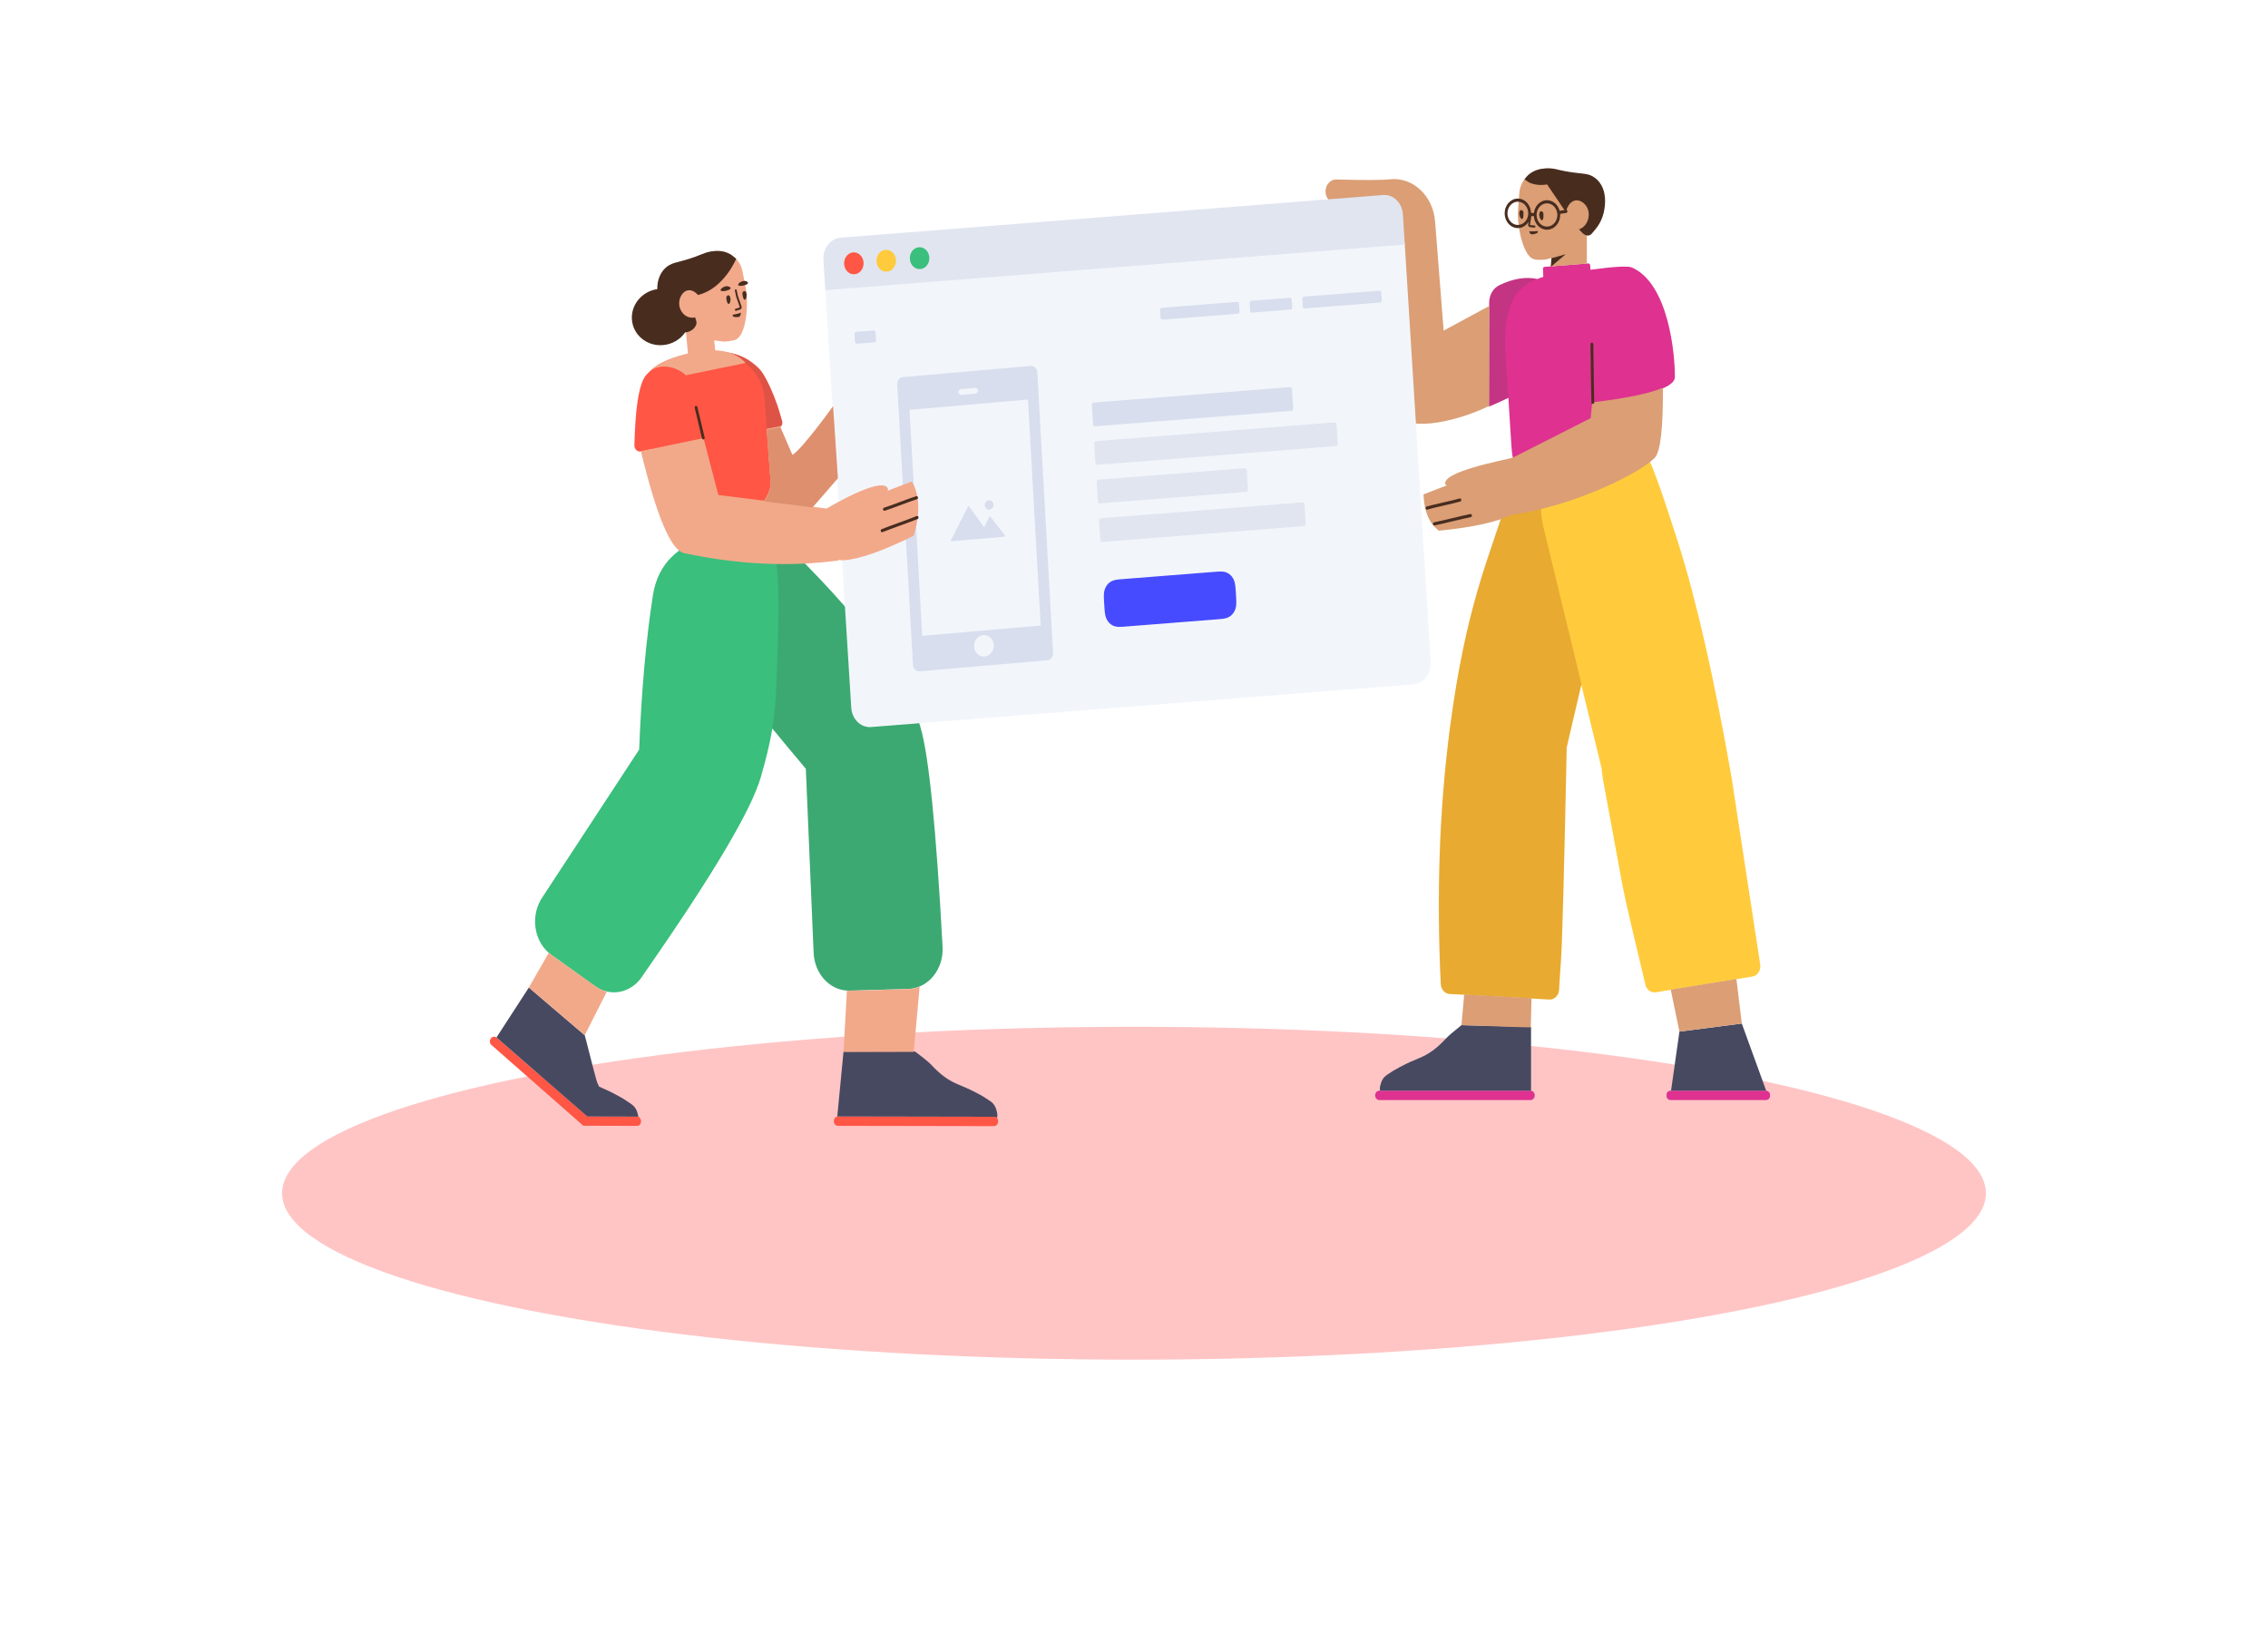 <svg width="402" height="291" viewBox="0 0 402 291" fill="none" xmlns="http://www.w3.org/2000/svg">
<g filter="url(#filter0_f_522_5463)">
<ellipse cx="201" cy="211.5" rx="151" ry="29.5" fill="#FFC5C5"/>
</g>
<path d="M312.991 194.989H296.131C295.736 194.989 295.391 194.669 295.391 194.285V194.029C295.391 193.644 295.72 193.324 296.131 193.324H312.991C313.385 193.324 313.731 193.644 313.731 194.029V194.285C313.731 194.669 313.402 194.989 312.991 194.989ZM271.294 193.324C271.702 193.324 272.034 193.697 272.034 194.157C272.034 194.616 271.702 194.989 271.294 194.989H244.482C244.074 194.989 243.742 194.616 243.742 194.157C243.742 193.697 244.074 193.324 244.482 193.324H271.294Z" fill="#DE3190"/>
<path d="M271.375 193.331C271.349 193.328 271.322 193.326 271.295 193.326H244.599C244.581 193.225 244.572 193.097 244.575 192.932C244.593 192.803 244.595 192.655 244.631 192.507C244.842 191.623 245.098 191.036 245.846 190.514C246.594 189.992 247.358 189.526 248.154 189.116C251.09 187.564 252.094 187.584 254.024 186.16C254.823 185.565 255.557 184.877 256.243 184.131C256.701 183.635 257.635 182.828 259.045 181.71L271.375 182.03V193.331ZM313.053 193.328C313.033 193.327 313.013 193.326 312.992 193.326H296.189L297.678 182.852L308.732 181.43L313.053 193.328Z" fill="#474961"/>
<path d="M276.395 79.662C276.958 78.948 277.587 78.288 278.279 77.695C280.289 76.845 284.125 75.947 286.863 76.928C290.064 78.075 292.039 81.211 292.039 81.211C292.039 81.211 292.509 80.661 297.405 96.042C300.669 106.296 303.836 120.191 306.907 137.726C307.201 139.69 308.897 150.765 311.997 170.951C311.999 170.968 312.001 170.984 312.004 171.001C312.134 172.012 311.51 172.951 310.611 173.097L293.467 175.889C292.642 176.023 291.858 175.442 291.642 174.536C289.504 165.542 288.348 160.626 288.174 159.788C287.799 158.113 287.431 156.216 287.049 154.044L284.049 137.732C284.02 137.574 283.963 137.061 283.879 136.193C282.479 130.42 281.282 125.485 280.289 121.385C279.49 124.835 278.625 128.534 277.695 132.483C277.243 154.622 276.906 167.212 276.682 170.253C276.648 170.723 276.538 172.454 276.353 175.447C276.291 176.452 275.526 177.216 274.632 177.167L256.958 176.193C256.116 176.147 255.442 175.393 255.396 174.447C254.614 158.495 255.131 143.488 256.948 129.428C259.766 107.606 264.026 98.689 266.567 90.295C266.595 90.195 268.611 86.605 272.614 79.525C274.005 79.534 275.266 79.58 276.395 79.662Z" fill="#FFCB3D"/>
<path opacity="0.2" d="M273.941 84.41C273.009 87.258 272.849 90.421 273.589 93.48C274.626 97.764 275.663 102.049 276.7 106.334C276.7 106.334 277.904 111.297 280.311 121.225C279.506 124.721 278.634 128.473 277.695 132.483C277.231 154.553 276.888 167.108 276.665 170.149C276.513 172.218 276.399 173.976 276.323 175.423C276.27 176.437 275.5 177.213 274.598 177.162L256.908 176.157C256.066 176.109 255.393 175.353 255.348 174.407C254.598 158.48 255.132 143.487 256.948 129.428C259.766 107.606 263.976 98.65 266.516 90.255C266.539 90.175 270.17 87.082 273.941 84.41Z" fill="#8C2A00"/>
<path d="M272.504 49.451C272.859 49.304 273.212 49.179 273.555 49.074L273.487 47.686C273.477 47.484 273.613 47.311 273.793 47.297L281.51 46.692C281.691 46.678 281.848 46.832 281.861 47.036L281.91 47.819C286.119 47.241 288.576 47.109 289.282 47.423C295.824 50.338 296.905 62.994 296.871 66.844C296.861 67.876 295.394 68.803 292.47 69.624C292.789 73.123 292.976 75.1 293.084 76.127C293.084 76.127 293.083 76.309 293.119 76.578C293.212 77.369 270.987 85.106 270.987 85.106C270.971 85.09 270.955 85.091 270.955 85.091C270.955 85.091 270.64 85.031 270.249 84.815C270.056 84.725 269.859 84.599 269.659 84.419C268.172 83.111 267.933 79.845 267.902 79.049C267.882 78.796 267.866 78.598 267.866 78.598C267.805 77.41 267.656 75.004 267.361 70.516C266.307 71.027 265.158 71.547 263.914 72.075L263.96 53.612C263.963 52.292 264.66 51.099 265.735 50.57C268.129 49.394 270.386 49.02 272.504 49.451Z" fill="#DE3190"/>
<path d="M271.332 182.11L268.404 182.035L259.045 181.708L259.525 176.288L271.456 176.94L271.332 182.11ZM296.139 175.416L307.775 173.525L308.732 181.428L297.678 182.85L296.139 175.416ZM281.269 39.893V46.732L274.898 47.221L274.988 45.73C274.077 45.991 274.13 45.96 274.042 45.982C272.984 46.153 272.104 46.013 271.944 45.957C271.361 45.833 270.79 45.213 270.322 44.217C269.686 42.888 269.198 40.874 269.056 38.514C269.022 38.178 269.037 37.848 269.051 37.517L269.293 34.243C269.346 33.511 269.562 32.798 269.951 32.179C270.109 31.902 270.263 31.681 270.445 31.499C272.413 29.22 275.487 29.95 276.034 30.106C276.098 30.132 276.163 30.14 276.227 30.166C276.815 30.419 277.383 30.541 277.953 30.627C278.215 30.657 278.404 30.938 278.376 31.23L277.92 35.9C278.077 35.808 280.558 34.696 281.249 35.257C281.82 35.726 282.062 38.658 281.269 39.893ZM267.998 81.195L268.167 81.028C268.243 81.028 268.286 81.033 268.301 81.041L281.938 74.119L282.219 71.329C288.257 70.594 292.432 69.726 294.747 68.727C294.787 75.902 294.316 80.03 293.335 81.11C291.11 83.559 279.523 89.61 267.924 91.243C265.332 92.536 261.043 93.477 255.059 94.067C253.352 92.839 252.435 90.694 252.308 87.632L256.463 86.025C256.295 85.96 256.209 85.911 256.209 85.911C255.31 83.601 266.701 81.557 268.154 81.116L267.998 81.195ZM264.595 71.629C258.994 74.528 249.977 76.733 247.567 73.574C244.411 69.438 243.996 58.176 246.321 39.788C241.246 38.523 237.731 37.149 235.775 35.665C235.246 35.263 234.935 34.587 234.95 33.871C234.974 32.708 235.835 31.787 236.873 31.814C241.843 31.945 244.992 31.934 246.321 31.782C246.354 31.778 246.387 31.775 246.421 31.771C250.452 31.373 254.007 34.712 254.363 39.229L255.887 58.605L263.956 54.239L263.948 71.906C264.166 71.813 264.382 71.721 264.595 71.629Z" fill="#DB9E75"/>
<path opacity="0.177" d="M272.378 49.414C270.901 50.044 269.394 51.069 268.388 52.733C268.099 53.215 267.735 53.941 267.489 54.965C267.454 55.114 267.417 55.244 267.382 55.393C267.298 55.71 267.118 56.382 266.972 57.105C266.818 57.919 266.751 59.452 266.777 61.576L266.781 61.63L266.819 62.517C267.035 65.727 267.21 68.359 267.351 70.509C266.304 71.018 265.162 71.534 263.926 72.06L263.96 53.603C263.963 52.287 264.655 51.095 265.726 50.564C268.075 49.399 270.292 49.016 272.378 49.414V49.414Z" fill="#444444"/>
<path d="M274.989 45.773L277.513 45.065L274.898 47.283L274.989 45.773Z" fill="#482D1F"/>
<path d="M279.874 40.656L279.889 40.654C280.112 40.569 280.765 40.313 281.2 39.549C281.636 38.785 281.787 37.711 281.326 36.804C280.88 35.918 279.941 35.345 279.128 35.546C278.671 35.658 278.341 36.008 278.305 36.041C277.804 36.612 277.644 37.26 277.644 37.26L277.561 37.705C277.471 37.554 277.388 37.404 277.314 37.258C276.281 35.748 275.251 34.219 274.22 32.69C273.546 32.815 272.481 32.893 271.298 32.457C270.883 32.297 270.53 31.997 270.219 31.793C270.313 31.675 270.405 31.574 270.482 31.454C271.926 29.642 274.584 29.695 275.78 29.985C275.926 30.02 276.442 30.155 277.19 30.299C277.595 30.383 277.922 30.422 278.117 30.463C280.544 30.86 281.54 30.644 282.698 31.521C282.915 31.676 283.408 32.068 283.806 32.763C284.928 34.728 284.397 37.036 284.25 37.723C283.759 39.776 282.61 40.812 282.233 41.305C281.477 42.308 280.495 41.305 280.495 41.305C280.495 41.305 280.243 41.055 279.874 40.656Z" fill="#482D1F"/>
<path d="M258.711 88.356C258.843 88.319 258.977 88.41 259.01 88.559C259.042 88.707 258.962 88.858 258.829 88.895C257.999 89.126 257.349 89.282 255.897 89.612C254.452 89.941 253.806 90.096 252.985 90.324C252.852 90.361 252.719 90.27 252.686 90.122C252.653 89.973 252.734 89.822 252.866 89.786C253.697 89.555 254.347 89.398 255.799 89.068C257.244 88.74 257.89 88.584 258.711 88.356ZM260.608 91.115C260.742 91.088 260.871 91.188 260.895 91.339C260.92 91.489 260.831 91.634 260.697 91.661C259.779 91.85 259.071 92.014 257.495 92.393C255.915 92.774 255.203 92.939 254.279 93.129C254.145 93.156 254.016 93.056 253.992 92.905C253.967 92.755 254.056 92.61 254.19 92.582C255.108 92.394 255.817 92.23 257.392 91.851C258.972 91.47 259.684 91.305 260.608 91.115Z" fill="#482D1F"/>
<path d="M270.035 37.666C270.035 37.984 270.049 38.529 269.896 38.761C269.658 39.106 269.168 38.187 269.317 37.561C269.405 37.317 269.52 37.227 269.652 37.235C269.852 37.237 270.021 37.438 270.035 37.666ZM273.572 37.875C273.588 38.196 273.603 38.741 273.433 38.97C273.195 39.316 272.705 38.396 272.854 37.771C272.942 37.526 273.056 37.437 273.189 37.444C273.389 37.446 273.558 37.648 273.572 37.875Z" fill="#482D1F"/>
<path d="M271.489 38.038L271.187 39.849C271.186 39.855 271.206 39.887 271.214 39.889C271.302 39.906 271.394 39.918 271.538 39.93C271.566 39.933 271.595 39.935 271.637 39.939C271.69 39.943 271.719 39.946 271.747 39.948C271.842 39.956 271.921 39.963 272.005 39.971C272.096 39.98 272.162 40.07 272.155 40.172C272.147 40.273 272.067 40.349 271.976 40.34C271.894 40.331 271.816 40.325 271.723 40.317C271.695 40.315 271.666 40.312 271.613 40.308C271.57 40.304 271.541 40.302 271.512 40.299C271.359 40.286 271.258 40.273 271.157 40.253C270.97 40.217 270.83 39.992 270.863 39.783L271.165 37.97C271.182 37.87 271.268 37.804 271.357 37.823C271.446 37.841 271.505 37.938 271.489 38.038Z" fill="#482D1F"/>
<path d="M276.531 37.913C276.544 38.124 276.535 38.34 276.501 38.557C276.277 39.981 275.065 40.931 273.795 40.68C272.727 40.469 271.957 39.476 271.872 38.319L271.334 38.276C271.107 39.694 269.897 40.64 268.63 40.389C267.36 40.139 266.511 38.781 266.735 37.358C266.959 35.935 268.171 34.985 269.441 35.236C270.547 35.454 271.334 36.512 271.37 37.722L271.885 37.763C271.889 37.725 271.894 37.687 271.901 37.648C272.125 36.225 273.336 35.275 274.606 35.526C275.51 35.704 276.2 36.443 276.443 37.367L277.545 37.189C277.68 37.168 277.805 37.273 277.825 37.425C277.844 37.576 277.75 37.717 277.615 37.739L276.531 37.913ZM270.876 37.904C270.918 36.885 270.278 35.964 269.355 35.782C268.353 35.584 267.398 36.333 267.221 37.455C267.045 38.575 267.713 39.645 268.715 39.843C269.718 40.041 270.673 39.291 270.85 38.17C270.858 38.118 270.864 38.067 270.869 38.015C270.867 37.997 270.866 37.979 270.867 37.96C270.869 37.941 270.871 37.922 270.876 37.904ZM276.015 38.461C276.191 37.34 275.523 36.27 274.521 36.073C273.518 35.875 272.563 36.624 272.386 37.745C272.21 38.866 272.879 39.935 273.881 40.133C274.883 40.331 275.838 39.582 276.015 38.461Z" fill="#482D1F"/>
<path d="M272.121 41.435C272.243 41.403 272.541 41.312 272.586 41.134C272.592 41.097 272.617 41.046 272.587 41.022C272.52 40.915 272.312 40.967 272.006 41.001C271.464 41.043 271.037 40.996 271.037 40.996C271.037 40.996 271.154 41.319 271.24 41.41C271.403 41.648 271.945 41.493 272.121 41.435Z" fill="#482D1F"/>
<path d="M282.57 71.304C282.535 69.675 282.508 68.25 282.489 67.029C282.47 65.808 282.443 63.802 282.408 61.012C282.406 60.859 282.294 60.736 282.158 60.738C282.021 60.74 281.912 60.866 281.914 61.02C281.949 63.81 281.976 65.817 281.995 67.039C282.014 68.261 282.041 69.687 282.076 71.317C282.079 71.471 282.193 71.592 282.329 71.588C282.465 71.585 282.573 71.457 282.57 71.304Z" fill="#482D1F"/>
<path d="M176.916 198.725L176.917 198.836C176.907 199.262 176.582 199.602 176.183 199.609L148.522 199.56C148.122 199.55 147.805 199.204 147.798 198.779L147.796 198.668C147.807 198.242 148.131 197.903 148.53 197.895L176.175 197.944C176.591 197.936 176.909 198.281 176.916 198.725ZM103.313 199.425L103.273 199.434L87.091 185.21C86.795 184.951 86.729 184.451 86.976 184.137L87.025 184.044C87.173 183.841 87.403 183.73 87.634 183.748C87.765 183.748 87.88 183.804 87.996 183.896L104.102 197.9L112.916 197.922C113.294 197.914 113.596 198.26 113.619 198.685L113.621 198.796C113.611 199.222 113.304 199.561 112.925 199.568L103.284 199.536C103.294 199.499 103.304 199.462 103.313 199.425Z" fill="#FF5645"/>
<path d="M176.703 198.169C176.57 198.027 176.386 197.942 176.176 197.946L148.532 197.896C148.488 197.897 148.445 197.902 148.403 197.911L149.513 186.403L162.147 186.362C163.667 187.48 164.655 188.287 165.112 188.784C165.799 189.529 166.533 190.217 167.332 190.812C169.262 192.236 170.266 192.216 173.202 193.769C173.998 194.178 174.762 194.645 175.51 195.166C176.258 195.688 176.514 196.275 176.725 197.159C176.761 197.307 176.763 197.455 176.781 197.584C176.786 197.875 176.754 198.05 176.703 198.169ZM87.996 183.897L93.74 175.043L103.642 183.497L103.938 184.607C105.089 189.146 105.715 191.539 105.813 191.785C105.932 192.074 106.055 192.341 106.184 192.601C107.079 193.01 108.094 193.41 109.646 194.283C110.435 194.708 111.192 195.189 111.932 195.726C112.672 196.262 112.919 196.854 113.116 197.742C113.133 197.817 113.141 197.892 113.147 197.964C113.076 197.936 112.998 197.921 112.918 197.923L104.104 197.901L87.997 183.897C87.997 183.897 87.996 183.897 87.996 183.897Z" fill="#474961"/>
<path d="M136.459 94.481C136.509 94.489 136.558 94.498 136.607 94.508C137.083 94.609 137.527 94.848 137.897 95.201C152.134 108.789 160.554 120.028 163.158 128.918C164.635 133.959 165.938 146.931 167.068 167.832C167.278 171.708 164.654 175.04 161.209 175.276C161.136 175.281 161.064 175.285 160.991 175.287L150.624 175.588C147.226 175.687 144.38 172.714 144.219 168.895L142.837 136.266C140.564 133.564 138.584 131.184 136.896 129.125C136.491 131.609 135.867 134.23 134.857 137.738C133.174 143.582 126.318 155.134 114.288 172.392L113.826 173.084C111.867 176.021 108.229 176.767 105.474 174.797L97.738 169.267C94.825 167.184 93.964 162.839 95.816 159.563C95.893 159.426 95.974 159.293 96.059 159.163L113.288 132.87C113.699 122.446 114.512 113.327 115.727 105.512C117.55 93.789 131.196 94.043 136.361 94.236C136.395 94.316 136.427 94.398 136.459 94.481Z" fill="#3ABF7C"/>
<path opacity="0.177" d="M136.449 94.477C136.502 94.484 136.555 94.494 136.607 94.505C137.083 94.606 137.528 94.845 137.897 95.197C152.134 108.786 160.555 120.025 163.159 128.915C164.635 133.956 165.938 146.928 167.069 167.829C167.278 171.704 164.655 175.037 161.209 175.273C161.137 175.278 161.064 175.281 160.991 175.283L150.624 175.585C147.226 175.684 144.381 172.711 144.219 168.892L142.837 136.263C140.566 133.562 138.587 131.183 136.9 129.126C137.646 124.54 137.643 120.419 137.932 112.05C138.223 103.632 137.729 97.775 136.449 94.477Z" fill="#444444"/>
<path d="M146.258 51.062L248.975 42.984L253.599 117.357C253.726 119.396 252.359 121.164 250.547 121.306L154.393 128.869C152.581 129.011 151.009 127.474 150.882 125.436L146.258 51.062Z" fill="#F2F6FB"/>
<path d="M151.762 58.818L154.841 58.576C155.022 58.562 155.179 58.715 155.192 58.919L155.277 60.284C155.289 60.487 155.153 60.664 154.971 60.678L151.892 60.921C151.711 60.935 151.554 60.781 151.541 60.577L151.457 59.213C151.444 59.009 151.581 58.832 151.762 58.818ZM231.134 52.575L244.485 51.526C244.666 51.511 244.823 51.665 244.836 51.869L244.921 53.233C244.933 53.437 244.797 53.614 244.615 53.628L231.265 54.678C231.084 54.693 230.926 54.539 230.914 54.335L230.829 52.97C230.816 52.767 230.953 52.59 231.134 52.575ZM205.922 54.558L219.272 53.508C219.454 53.494 219.611 53.648 219.623 53.852L219.708 55.216C219.721 55.42 219.584 55.597 219.403 55.611L206.052 56.661C205.871 56.675 205.714 56.522 205.701 56.318L205.617 54.953C205.604 54.749 205.74 54.573 205.922 54.558ZM221.796 53.31L228.61 52.774C228.791 52.76 228.949 52.913 228.961 53.117L229.046 54.482C229.059 54.686 228.922 54.862 228.741 54.877L221.927 55.413C221.746 55.427 221.588 55.273 221.576 55.069L221.491 53.705C221.478 53.501 221.615 53.324 221.796 53.31Z" fill="#D8DEED"/>
<path d="M182.698 64.87L160.058 66.831C159.452 66.883 158.991 67.469 159.029 68.139L161.822 117.88C161.86 118.55 162.382 119.05 162.988 118.998L185.628 117.037C186.234 116.985 186.695 116.399 186.657 115.729L183.864 65.988C183.826 65.318 183.304 64.818 182.698 64.87Z" fill="#D8DEED"/>
<path d="M174.508 116.366C175.47 116.282 176.202 115.367 176.143 114.321C176.085 113.276 175.258 112.496 174.296 112.579C173.334 112.663 172.602 113.578 172.661 114.624C172.719 115.669 173.546 116.449 174.508 116.366Z" fill="#F2F6FB"/>
<path d="M172.839 68.754L170.304 68.972C170.047 68.994 169.853 69.239 169.869 69.519C169.885 69.8 170.105 70.009 170.361 69.987L172.897 69.77C173.153 69.748 173.348 69.503 173.332 69.222C173.316 68.942 173.096 68.732 172.839 68.754Z" fill="#F2F6FB"/>
<path d="M182.206 70.822L161.215 72.641L163.463 112.699L184.454 110.88L182.206 70.822Z" fill="#F2F6FB"/>
<path d="M173.531 95.518L168.662 95.94C168.542 95.95 168.493 95.864 168.552 95.747L171.564 89.82C171.624 89.703 171.732 89.692 171.807 89.796L174.423 93.457L175.336 91.648C175.395 91.531 175.505 91.517 175.584 91.619L178.145 94.922C178.223 95.023 178.19 95.114 178.07 95.125L175.965 95.329L173.531 95.518ZM175.371 90.338C174.943 90.375 174.575 90.036 174.549 89.58C174.524 89.124 174.85 88.725 175.278 88.688C175.707 88.651 176.075 88.99 176.1 89.446C176.126 89.901 175.799 90.301 175.371 90.338Z" fill="#D8DEED"/>
<path d="M194.254 78.189L236.552 74.862C236.733 74.848 236.891 75.002 236.903 75.206L237.119 78.673C237.131 78.877 236.995 79.054 236.814 79.068L194.515 82.394C194.334 82.409 194.177 82.255 194.164 82.051L193.949 78.584C193.936 78.38 194.073 78.203 194.254 78.189ZM194.679 85.023L220.636 82.981C220.817 82.967 220.974 83.121 220.987 83.325L221.202 86.792C221.215 86.996 221.078 87.173 220.897 87.187L194.94 89.228C194.759 89.243 194.602 89.089 194.589 88.885L194.374 85.418C194.361 85.214 194.498 85.037 194.679 85.023ZM195.104 91.857L230.865 89.044C231.047 89.03 231.204 89.184 231.216 89.388L231.432 92.855C231.445 93.059 231.308 93.236 231.127 93.25L195.365 96.062C195.184 96.077 195.027 95.923 195.014 95.719L194.798 92.252C194.786 92.048 194.922 91.871 195.104 91.857Z" fill="#E1E5F0"/>
<path d="M228.656 68.618L193.828 71.357C193.647 71.371 193.51 71.548 193.523 71.752L193.739 75.219C193.751 75.423 193.908 75.577 194.09 75.562L228.917 72.823C229.099 72.809 229.235 72.632 229.223 72.428L229.007 68.961C228.994 68.757 228.837 68.604 228.656 68.618Z" fill="#D8DEED"/>
<path d="M198.567 102.678L215.7 101.33C216.738 101.248 217.154 101.345 217.57 101.555C217.986 101.764 218.322 102.094 218.565 102.528C218.808 102.962 218.95 103.412 219.023 104.579L219.111 106.003C219.184 107.171 219.098 107.639 218.912 108.107C218.725 108.575 218.433 108.953 218.047 109.226C217.66 109.499 217.261 109.659 216.223 109.741L199.09 111.089C198.052 111.17 197.636 111.074 197.22 110.864C196.804 110.654 196.467 110.325 196.225 109.891C195.982 109.457 195.839 109.007 195.767 107.839L195.678 106.415C195.606 105.248 195.691 104.78 195.878 104.312C196.064 103.844 196.357 103.465 196.743 103.193C197.129 102.92 197.529 102.759 198.567 102.678Z" fill="#474BFF"/>
<path d="M145.948 46.078C145.821 44.039 147.188 42.271 149.002 42.129L245.153 34.566C246.966 34.424 248.539 35.962 248.665 37.999L248.998 43.351L146.281 51.43L145.948 46.078Z" fill="#E1E5F0"/>
<path d="M151.464 48.611C152.415 48.536 153.133 47.608 153.066 46.538C153 45.468 152.174 44.661 151.223 44.736C150.271 44.81 149.554 45.739 149.62 46.809C149.687 47.879 150.512 48.686 151.464 48.611Z" fill="#FF5645"/>
<path d="M157.206 48.158C158.158 48.083 158.875 47.155 158.808 46.085C158.742 45.014 157.917 44.208 156.965 44.282C156.014 44.357 155.296 45.285 155.363 46.356C155.429 47.426 156.255 48.233 157.206 48.158Z" fill="#FFCB3D"/>
<path d="M163.116 47.697C164.068 47.622 164.785 46.694 164.719 45.624C164.652 44.554 163.827 43.747 162.875 43.822C161.924 43.896 161.206 44.825 161.273 45.895C161.339 46.965 162.165 47.772 163.116 47.697Z" fill="#3ABF7C"/>
<path d="M115.431 79.645L113.612 80.023C113.544 80.037 113.474 80.044 113.405 80.041C112.86 80.025 112.431 79.514 112.446 78.901C112.591 72.939 113.126 69.049 114.049 67.232C114.319 66.7 114.667 66.271 115.07 65.939C116.716 64.181 119.518 63.191 122.859 62.551L123.782 62.368C125.21 62.095 126.586 62.116 127.863 62.374C129.457 62.443 131.418 62.859 133.202 64.182C133.485 64.388 134.089 64.832 134.755 65.564C134.755 65.564 136.063 66.977 137.769 71.786C137.966 72.356 138.254 73.303 138.63 74.627C138.769 75.114 138.531 75.634 138.098 75.79C138.068 75.801 138.038 75.809 138.008 75.816L135.94 76.28L136.484 83.838C136.5 84.041 136.512 84.227 136.543 84.427C136.676 85.378 136.68 86.579 136.135 87.683C135.354 89.303 134.113 91.615 127.622 92.828C121.585 93.95 119.829 92.232 118.64 91.04C117.789 90.194 117.432 88.875 117.273 87.967C117.241 87.767 117.197 87.588 117.149 87.391L115.431 79.645Z" fill="#FF5645"/>
<path opacity="0.177" d="M127.833 62.371C131.036 63.01 133.623 65.144 134.87 67.911C135.277 68.806 135.486 69.817 135.543 70.82L135.937 76.28L137.998 75.829C138.029 75.822 138.059 75.813 138.089 75.803C138.522 75.649 138.762 75.129 138.626 74.642C138.251 73.309 137.965 72.357 137.767 71.786C136.061 66.977 134.754 65.564 134.754 65.564C134.088 64.832 133.484 64.388 133.201 64.182C131.389 62.838 129.43 62.43 127.833 62.371V62.371Z" fill="#444444"/>
<path d="M150.112 175.599C150.295 175.612 150.481 175.616 150.668 175.61L161.035 175.309C161.108 175.307 161.18 175.303 161.253 175.298C161.867 175.256 162.456 175.116 163.006 174.891L161.961 186.456H149.511L150.112 175.599ZM107.566 175.763L103.64 183.496L93.738 175.041L97.271 168.882C97.434 169.026 97.604 169.161 97.782 169.289L105.518 174.819C106.163 175.281 106.857 175.593 107.566 175.763ZM144.131 89.836L146.521 90.135C147.539 89.531 156.816 84.118 157.421 86.743C157.421 86.743 157.38 86.839 157.286 87.003L161.606 85.34C163.988 89.09 161.971 94.951 161.939 94.972C156.428 97.692 152.29 99.137 149.526 99.307C149.207 99.327 148.921 99.304 148.67 99.239C148.666 99.273 148.661 99.307 148.657 99.341C139.937 100.518 130.795 100.082 121.232 98.035C118.931 97.542 116.385 91.519 113.595 79.965C113.622 79.962 113.649 79.957 113.676 79.952L124.411 77.72C124.507 77.7 124.597 77.665 124.68 77.618L127.325 87.738L135.453 88.753C135.72 88.35 135.913 87.961 136.085 87.605C136.63 86.501 136.625 85.3 136.493 84.35C136.462 84.149 136.449 83.964 136.434 83.76L135.876 76.019L137.95 75.607C137.993 75.599 138.037 75.586 138.079 75.569C138.135 75.547 138.188 75.519 138.237 75.485L140.455 80.639C142.297 79.493 147.66 71.999 147.66 71.999C147.66 71.999 147.945 76.253 148.515 84.762L144.131 89.836ZM126.588 60.334L126.776 62.092C130.114 62.246 131.631 63.705 132.143 64.342C132.143 64.342 128.621 65.065 121.577 66.511C119.678 64.799 116.851 64.41 115.094 65.9C116.07 64.838 117.754 63.923 120.148 63.157C120.774 62.956 121.37 62.788 121.937 62.648L121.324 56.089C121.288 56.066 121.253 56.042 121.217 56.016C120.575 55.539 120.091 54.651 120.183 53.608C120.261 52.646 120.901 51.323 121.681 51.164C122.118 51.071 123.34 51.489 123.253 51.055C123.196 50.766 122.859 49.233 122.243 46.456C122.191 46.166 122.342 45.871 122.596 45.794C123.172 45.64 123.742 45.602 124.308 45.259C124.371 45.24 124.431 45.203 124.494 45.184C125.017 44.95 127.93 43.593 130.154 45.566C130.343 45.72 130.53 45.931 130.721 46.161C131.172 46.696 131.469 47.372 131.608 48.097L132.243 51.334C132.288 51.665 132.348 51.991 132.362 52.332C132.603 56.492 131.698 59.695 130.389 60.205C130.234 60.27 129.38 60.547 128.307 60.545C128.203 60.538 128.295 60.567 126.816 60.362C126.738 60.352 126.662 60.343 126.588 60.334Z" fill="#F2A98A"/>
<path opacity="0.2" d="M144.005 89.938L148.515 84.79C147.945 76.263 147.66 72 147.66 72C147.66 72 142.297 79.495 140.455 80.641L138.281 75.654C138.222 75.699 138.157 75.737 138.086 75.765C138.044 75.781 138.001 75.794 137.957 75.803L135.883 76.214L136.441 83.956C136.457 84.159 136.469 84.345 136.5 84.545C136.633 85.496 136.637 86.697 136.092 87.801C135.931 88.135 135.75 88.499 135.507 88.877L144.005 89.938Z" fill="#8C2A00"/>
<path d="M156.692 89.993C157.506 89.73 158.134 89.502 159.533 88.976C160.939 88.448 161.572 88.218 162.395 87.952C162.526 87.91 162.662 87.995 162.7 88.142C162.738 88.29 162.662 88.443 162.531 88.486C161.717 88.749 161.089 88.976 159.69 89.502C158.284 90.031 157.651 90.26 156.828 90.526C156.697 90.569 156.561 90.483 156.523 90.336C156.485 90.189 156.561 90.035 156.692 89.993ZM156.262 93.802C157.147 93.447 157.838 93.191 159.377 92.634C160.912 92.079 161.599 91.823 162.478 91.472C162.606 91.42 162.748 91.496 162.793 91.64C162.839 91.784 162.772 91.943 162.643 91.995C161.758 92.349 161.067 92.605 159.528 93.162C157.994 93.717 157.307 93.973 156.427 94.325C156.299 94.376 156.158 94.3 156.112 94.156C156.066 94.012 156.133 93.853 156.262 93.802Z" fill="#482D1F"/>
<path d="M116.501 51.246C116.488 50.531 116.59 49.751 116.917 48.983C117.229 48.219 117.68 47.757 117.873 47.565C118.935 46.517 119.957 46.592 122.359 45.81C122.864 45.639 123.606 45.397 124.47 45.021C124.538 45.02 124.597 44.983 124.661 44.964C125.184 44.729 128.053 43.692 130.161 45.605C130.169 45.64 130.487 45.832 130.484 45.89C130.484 45.89 128.292 51.205 123.711 52.288C123.589 52.14 123.264 51.788 122.777 51.565C122.721 51.543 122.323 51.376 121.886 51.469C121.106 51.628 120.473 52.546 120.396 53.508C120.295 54.515 120.775 55.386 121.401 55.867C122.026 56.349 122.7 56.318 122.919 56.31L123.177 56.226C123.399 56.705 123.554 57.221 123.374 57.614C123.028 58.374 122.382 58.813 121.438 58.93C120.565 60.173 119.137 61.041 117.48 61.171C114.626 61.396 112.173 59.347 112.002 56.595C111.838 53.959 113.826 51.635 116.501 51.246ZM132.453 50.358C132.164 50.503 131.668 50.71 131.181 50.665C130.422 50.625 131.035 49.981 131.695 49.821C132.017 49.743 132.298 49.849 132.475 49.949C132.616 50.041 132.603 50.275 132.453 50.358ZM129.37 51.287C129.065 51.436 128.57 51.643 128.067 51.603C127.312 51.582 127.921 50.92 128.581 50.759C128.918 50.676 129.199 50.783 129.376 50.883C129.533 50.97 129.521 51.203 129.37 51.287Z" fill="#482D1F"/>
<path d="M131.59 52.093C131.571 51.869 131.691 51.66 131.882 51.603C132.009 51.565 132.137 51.602 132.245 51.838C132.492 52.377 132.195 53.347 131.912 53.088C131.702 52.921 131.631 52.406 131.59 52.093ZM128.736 52.838C128.717 52.614 128.838 52.405 129.028 52.348C129.155 52.309 129.284 52.347 129.391 52.583C129.638 53.122 129.342 54.092 129.058 53.833C128.849 53.666 128.761 53.156 128.736 52.838Z" fill="#482D1F"/>
<path d="M130.389 56.207C130.27 56.205 129.974 56.179 129.879 55.997C129.871 55.961 129.842 55.913 129.85 55.872C129.888 55.746 130.107 55.737 130.402 55.687C130.923 55.587 131.323 55.409 131.323 55.409C131.323 55.409 131.281 55.804 131.223 55.918C131.132 56.252 130.577 56.208 130.389 56.207Z" fill="#482D1F"/>
<path d="M130.797 52.475L131.439 54.317L131.445 54.337C131.491 54.532 131.416 54.748 131.25 54.833C131.219 54.846 131.202 54.853 131.184 54.859C131.019 54.922 130.899 54.961 130.466 55.091C130.378 55.117 130.288 55.059 130.265 54.96C130.241 54.862 130.293 54.76 130.381 54.734C130.806 54.605 130.923 54.568 131.079 54.509C131.095 54.503 131.111 54.496 131.127 54.49C131.124 54.491 131.132 54.467 131.128 54.439L130.486 52.597L130.479 52.572L130.26 51.508C130.239 51.408 130.294 51.309 130.383 51.286C130.471 51.263 130.56 51.325 130.58 51.424L130.797 52.475Z" fill="#482D1F"/>
<path d="M124.895 77.546C124.495 75.814 124.068 74.014 123.614 72.146C123.578 71.998 123.442 71.911 123.311 71.951C123.179 71.992 123.102 72.144 123.138 72.292C123.591 74.158 124.018 75.956 124.418 77.685C124.452 77.834 124.587 77.922 124.718 77.884C124.85 77.846 124.93 77.694 124.895 77.546Z" fill="#482D1F"/>
<defs>
<filter id="filter0_f_522_5463" x="0" y="132" width="402" height="159" filterUnits="userSpaceOnUse" color-interpolation-filters="sRGB">
<feFlood flood-opacity="0" result="BackgroundImageFix"/>
<feBlend mode="normal" in="SourceGraphic" in2="BackgroundImageFix" result="shape"/>
<feGaussianBlur stdDeviation="25" result="effect1_foregroundBlur_522_5463"/>
</filter>
</defs>
</svg>
